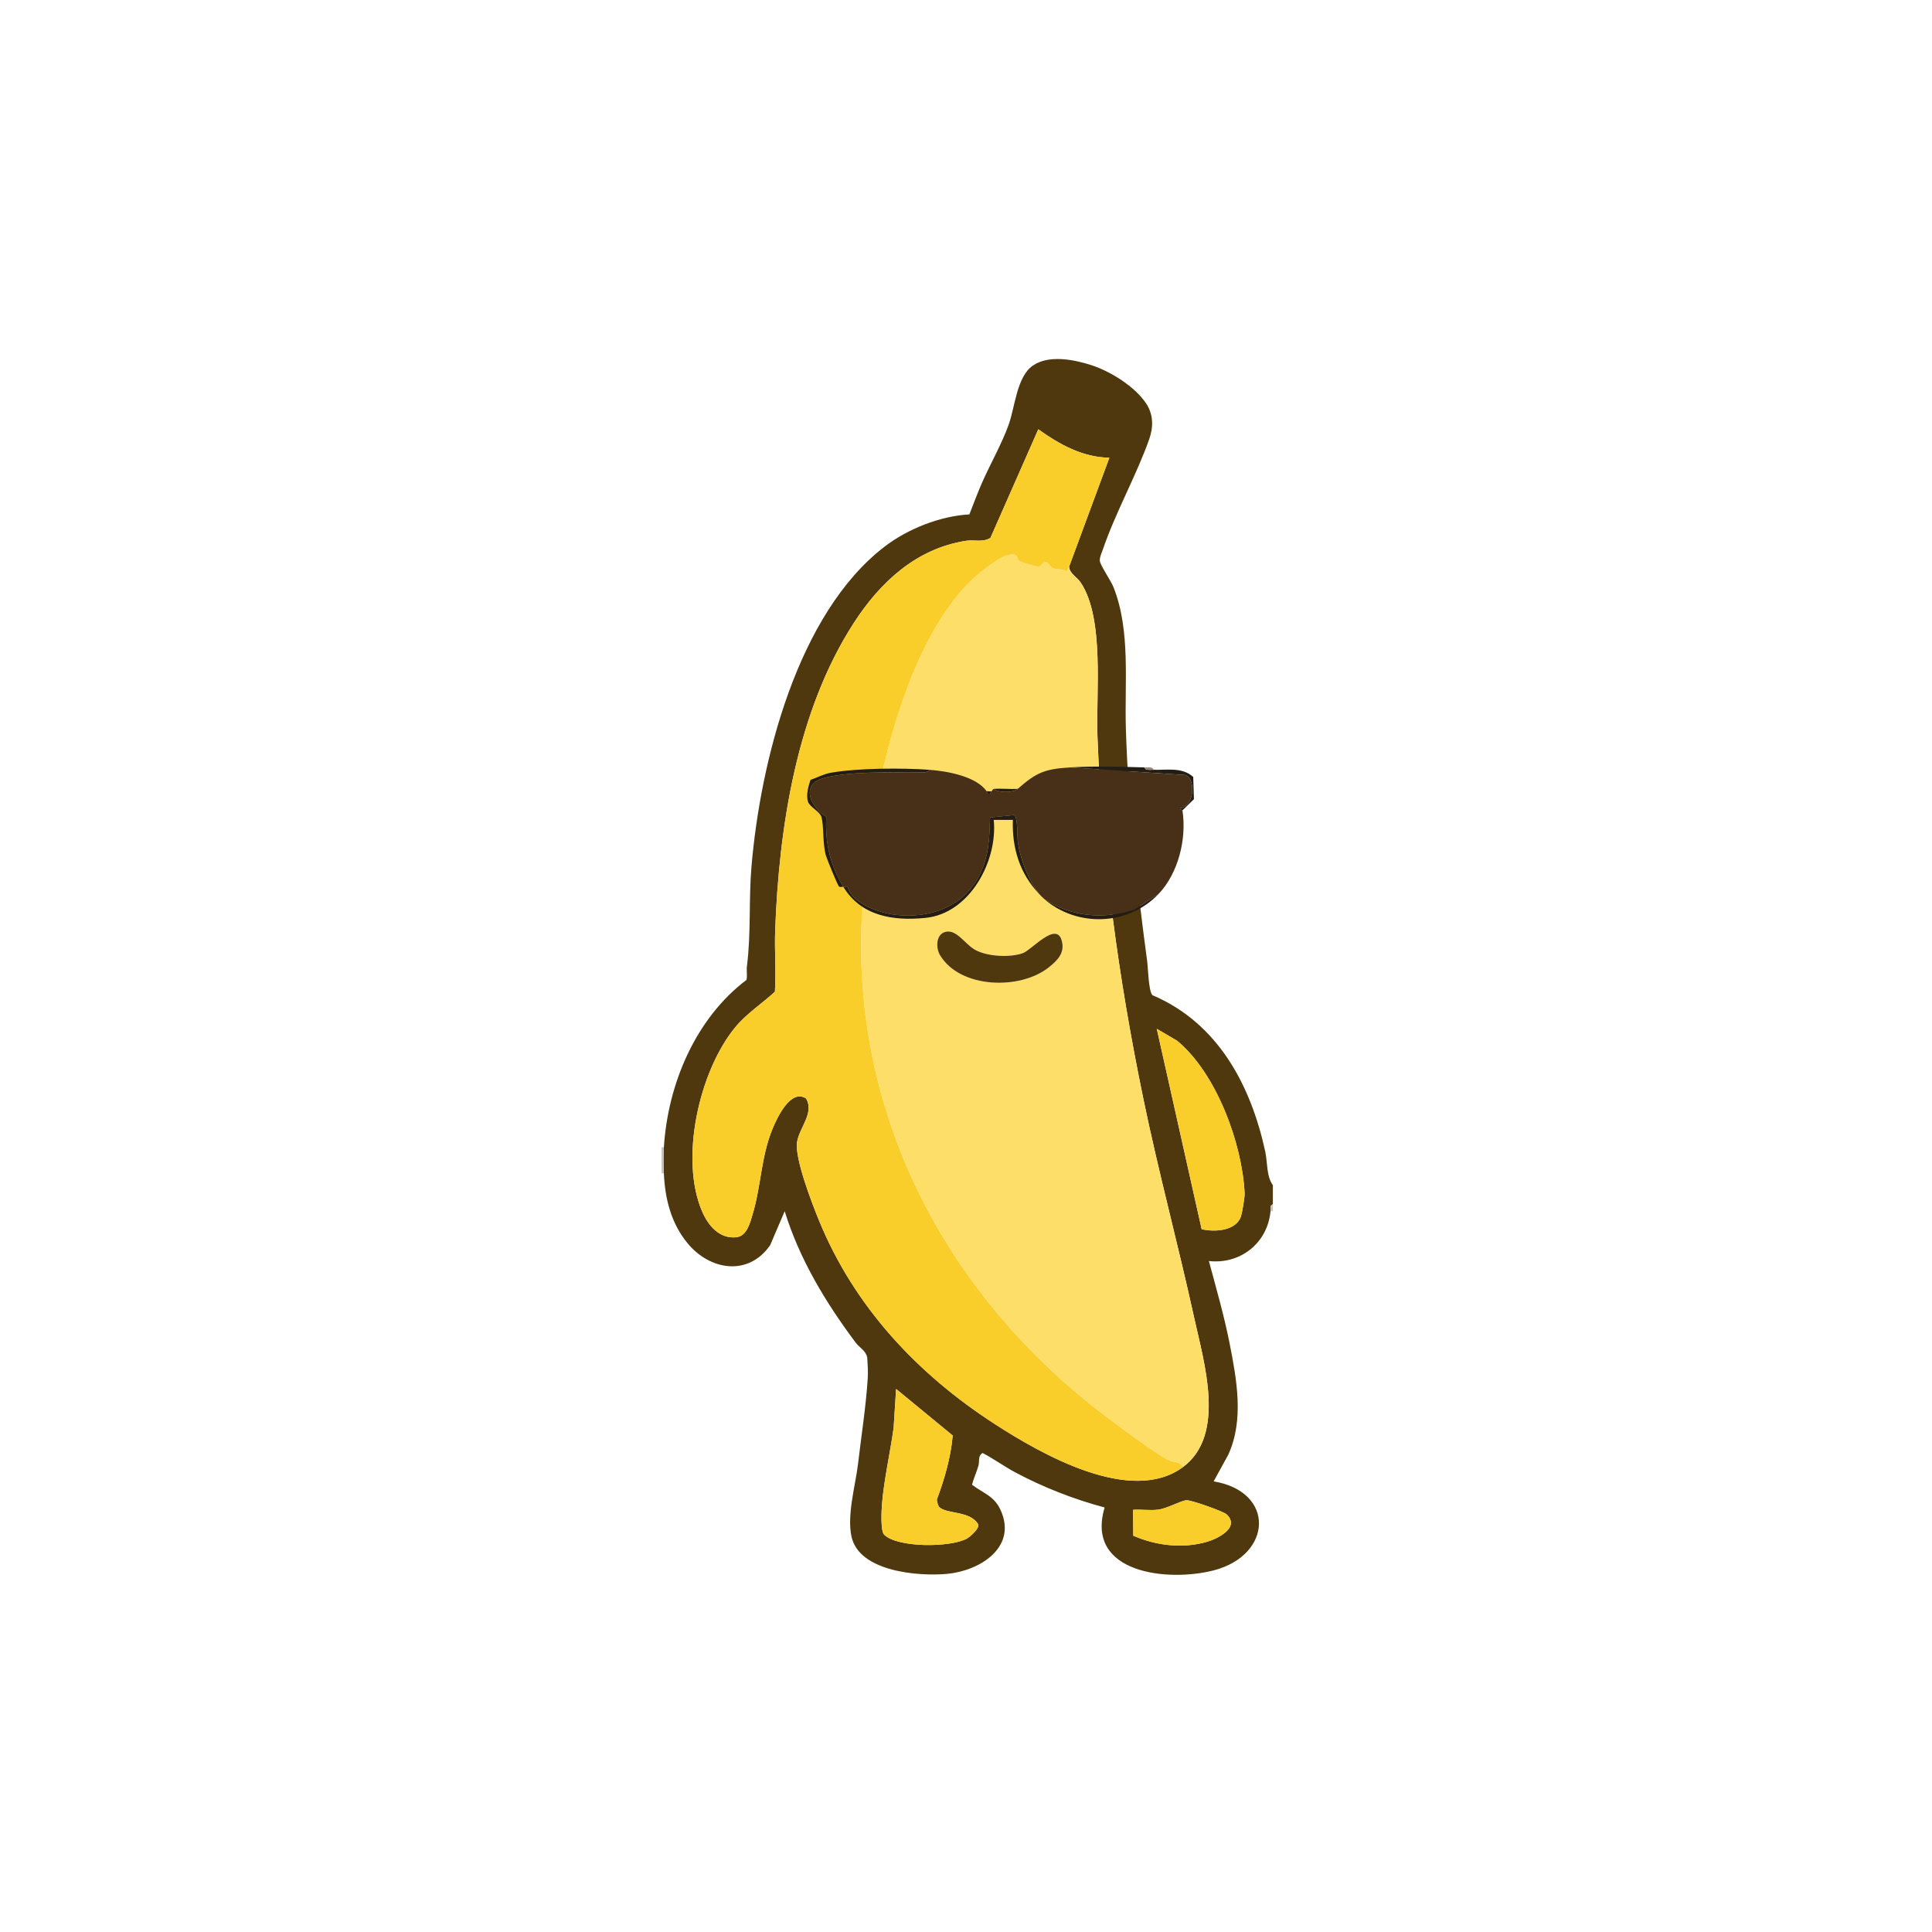 <svg width="809" height="809" viewBox="0 0 809 809" fill="none" xmlns="http://www.w3.org/2000/svg">
<g clip-path="url(#clip0_7_193)">
<path d="M277.992 480.406C279.649 453.973 291.179 426.518 312.582 410.314C312.989 408.409 312.522 406.455 312.771 404.55C314.527 390.837 313.495 376.638 314.676 362.796C318.436 318.781 333.905 256.985 370.341 228.944C380.055 221.463 393.639 216.075 405.913 215.4C407.719 210.816 409.445 206.093 411.45 201.598C414.883 193.918 419.576 185.623 422.374 177.795C425.043 170.323 425.748 157.811 432.436 153.128C439.123 148.444 449.79 150.548 457.133 152.949C465.11 155.559 475.211 161.879 479.895 168.884C483.04 173.597 483.011 178.846 481.185 184.006C475.837 199.108 467.154 214.477 461.796 230.105C461.29 231.574 460.437 233.26 460.536 234.798C460.665 236.674 465.15 243.044 466.301 245.971C473.505 264.188 470.836 286.047 471.451 305.316C472.473 337.743 476.035 370.367 480.371 402.565C480.738 405.324 480.937 415.117 482.584 416.724C509.93 428.363 523.703 454.231 529.795 482.132C530.777 486.647 530.242 492.481 533 496.291V504.229L532.147 504.874C531.839 505.628 532.077 506.462 532.008 507.206C530.797 520.393 519.515 529.511 506.209 528.043C509.255 539.444 512.599 550.944 514.882 562.533C517.878 577.724 520.974 594.542 514.346 609.098L508.194 620.311C534.082 624.577 532.911 651.179 508.233 657.569C489.162 662.51 454.285 658.958 462.55 631.235C449.641 627.792 436.931 622.831 425.143 616.54C420.499 614.06 416.113 610.865 411.45 608.414C409.366 609.704 410.239 611.797 409.733 613.653C408.979 616.371 407.709 618.961 407.034 621.71C411.985 625.5 416.341 626.343 419.08 632.525C425.946 648.024 410.219 657.777 396.596 659.038C384.58 660.149 359.773 658.144 356.558 643.449C354.564 634.341 358.225 621.987 359.307 612.819C360.686 601.151 362.611 588.817 363.355 577.178C363.534 574.331 363.335 571.245 363.137 568.387C362.502 565.52 359.853 564.279 358.344 562.265C345.783 545.476 334.818 527.368 328.577 507.186L322.485 521.425C313.346 534.552 297.291 531.982 287.895 520.581C280.979 512.187 278.459 501.937 277.982 491.301C277.824 487.867 277.774 483.789 277.982 480.386L277.992 480.406ZM447.667 237.309L464.535 191.666C453.263 191.468 443.658 186.1 434.777 179.759L414.744 225.213C411.569 227.228 407.917 225.938 404.563 226.444C383.746 229.639 368.545 243.788 357.551 260.795C333.588 297.855 326.196 346.415 324.598 389.577C324.281 398.12 325.025 406.723 324.489 415.266C319.071 420.276 312.542 424.434 307.76 430.288C292.697 448.724 284.472 485.496 294.096 507.474C296.656 513.328 301.31 518.736 308.236 518.091C312.771 517.664 314.1 512.028 315.231 508.208C318.714 496.48 318.645 484.533 323.447 472.766C325.313 468.211 331.068 455.669 337.587 460.005C341 466.118 334.808 472.041 333.776 478.114C332.635 484.851 340.067 504.041 342.994 511.155C357.799 547.223 384.123 575.323 416.589 596.318C436.147 608.959 473.564 630.372 495.304 614.347C513.592 600.873 504.116 570.342 500.008 551.598C493.29 520.938 485.045 490.586 478.704 459.787C468.335 409.451 461.459 359.393 459.554 308.273C458.879 290.324 462.61 258.88 452.499 243.887C450.921 241.555 447.935 240.275 447.677 237.299L447.667 237.309ZM484.38 430.794L503.173 514.697C508.561 515.987 517.66 515.481 519.664 509.24C520.15 507.732 521.232 501.272 521.162 499.754C520.23 478.917 509.295 449.25 492.814 435.745L484.37 430.794H484.38ZM393.282 631.047C392.875 630.65 392.23 628.626 392.289 627.931C395.514 619.279 398.114 610.339 398.937 601.111L375.233 581.614L374.191 597.936C372.752 608.305 370.182 619.457 369.329 629.786C369.1 632.575 368.674 641.138 370.251 642.656C375.957 648.133 397.677 648.024 404.722 644.342C406.24 643.549 410.487 639.758 409.525 638.171C406.101 632.525 396.328 634.093 393.282 631.047ZM474.547 643.043C484.013 647.21 495.185 648.54 505.257 645.652C509.96 644.303 519.337 639.629 513.681 634.162C512.322 632.842 498.688 628.07 496.823 628.209C494.322 628.387 488.726 631.721 484.826 632.158C481.482 632.535 477.841 631.999 474.457 632.207L474.547 643.033V643.043Z" fill="#4F380D"/>
<path d="M277.992 491.32H277V480.406H277.992C277.784 483.809 277.833 487.887 277.992 491.32Z" fill="#CCC4BB"/>
<path d="M533 507.196H532.008C532.077 506.452 531.839 505.618 532.147 504.864L533 504.219V507.196Z" fill="#CCC4BB"/>
<path d="M495.295 614.357C493.856 611.47 491.544 612.651 488.974 611.252C483.011 607.997 471.471 599.335 465.567 594.969C395.802 543.413 354.425 464.48 361.301 376.678C364.457 336.433 377.058 270.955 407.471 242.26C410.199 239.69 418.207 233.35 421.551 232.526C426.958 231.197 425.222 233.628 426.79 234.828C427.554 235.414 434.271 237.448 435.085 237.2C436.127 236.882 436.851 235.066 438.151 235.344C439.024 235.533 439.808 237.368 440.701 237.815C442.437 238.678 444.819 237.974 446.605 239.254L447.657 237.299C447.915 240.276 450.901 241.555 452.479 243.887C462.59 258.88 458.859 290.334 459.534 308.273C461.449 359.393 468.315 409.451 478.684 459.787C485.025 490.576 493.27 520.929 499.988 551.599C504.096 570.342 513.572 600.863 495.285 614.347L495.295 614.357ZM383.815 339.658C376.195 341.91 372.544 368.899 387.596 367.261C389.699 367.033 392.289 365.972 393.569 364.285C397.022 359.76 397.469 350.691 395.633 345.403C394.065 340.898 388.32 338.318 383.815 339.648V339.658ZM449.433 341.721C447.746 340.114 442.884 340.223 440.671 340.957C434.589 342.972 434.073 354.303 434.966 359.651C436.008 365.853 439.887 368.214 446.158 367.271C454.979 365.952 454.265 346.345 449.433 341.721ZM395.713 390.252C391.813 391.403 391.813 396.999 393.629 400.005C402.063 413.986 427.177 414.69 439.242 405.006C442.973 402.01 446.039 398.874 444.541 393.734C442.209 385.737 432.029 397.723 428.357 399.082C423.039 401.057 413.732 400.541 408.622 397.902C404.107 395.56 400.555 388.813 395.703 390.252H395.713Z" fill="#FDDE68"/>
<path d="M495.295 614.357C473.554 630.382 436.137 608.969 416.58 596.328C384.103 575.333 357.779 547.243 342.985 511.165C340.067 504.051 332.625 484.851 333.767 478.124C334.798 472.041 340.99 466.118 337.577 460.015C331.058 455.679 325.303 468.211 323.437 472.776C318.625 484.543 318.694 496.49 315.221 508.218C314.09 512.038 312.761 517.674 308.226 518.101C301.3 518.756 296.647 513.338 294.087 507.484C284.462 485.516 292.687 448.734 307.75 430.298C312.532 424.444 319.061 420.286 324.479 415.276C325.015 406.733 324.271 398.13 324.588 389.587C326.186 346.425 333.568 297.865 357.541 260.805C368.535 243.798 383.736 229.649 404.554 226.454C407.907 225.938 411.559 227.228 414.734 225.223L434.767 179.769C443.648 186.119 453.253 191.487 464.525 191.676L447.657 237.319L446.605 239.273C444.809 237.993 442.438 238.698 440.701 237.835C439.808 237.388 439.024 235.552 438.151 235.364C436.851 235.076 436.127 236.902 435.085 237.219C434.271 237.467 427.554 235.433 426.79 234.848C425.222 233.647 426.958 231.216 421.551 232.546C418.207 233.37 410.199 239.7 407.471 242.28C377.058 270.985 364.457 336.463 361.301 376.698C354.425 464.5 395.802 543.432 465.567 594.989C471.471 599.355 483.011 608.007 488.974 611.271C491.544 612.68 493.856 611.49 495.295 614.377V614.357Z" fill="#F9CE2A"/>
<path d="M484.38 430.794L492.824 435.745C509.305 449.25 520.24 478.917 521.172 499.754C521.242 501.272 520.15 507.732 519.674 509.24C517.67 515.481 508.571 515.997 503.183 514.697L484.39 430.794H484.38Z" fill="#F9CE2A"/>
<path d="M393.282 631.047C396.328 634.093 406.091 632.525 409.525 638.171C410.487 639.758 406.24 643.549 404.722 644.343C397.677 648.024 375.967 648.143 370.251 642.656C368.674 641.138 369.091 632.575 369.329 629.786C370.192 619.457 372.752 608.315 374.191 597.936L375.233 581.614L398.937 601.111C398.114 610.339 395.504 619.279 392.289 627.931C392.23 628.616 392.875 630.64 393.282 631.047Z" fill="#F9CE2A"/>
<path d="M474.547 643.043L474.457 632.217C477.841 632.009 481.483 632.545 484.826 632.168C488.726 631.721 494.322 628.397 496.823 628.219C498.688 628.08 512.322 632.862 513.681 634.172C519.337 639.629 509.96 644.313 505.257 645.662C495.176 648.54 484.013 647.22 474.547 643.053V643.043Z" fill="#F9CE2A"/>
<path d="M395.713 390.252C400.565 388.813 404.107 395.56 408.632 397.902C413.742 400.551 423.049 401.057 428.367 399.082C432.039 397.723 442.219 385.727 444.551 393.734C446.049 398.874 442.983 402.01 439.252 405.006C427.177 414.69 402.063 413.986 393.639 400.005C391.823 396.999 391.823 391.403 395.722 390.252H395.713Z" fill="#4F380D"/>
<path d="M383.815 339.658C388.32 338.328 394.065 340.898 395.633 345.413C397.469 350.701 397.022 359.77 393.569 364.295C392.289 365.982 389.7 367.033 387.596 367.271C372.553 368.909 376.195 341.92 383.815 339.667V339.658Z" fill="#4F380D"/>
<path d="M449.433 341.721C454.265 346.335 454.979 365.952 446.158 367.271C439.887 368.214 436.008 365.843 434.966 359.651C434.063 354.303 434.579 342.972 440.671 340.957C442.884 340.223 447.746 340.114 449.433 341.721Z" fill="#4F380D"/>
<path d="M448.129 321.335L496.429 324.535C500.929 326.375 500.019 337.915 494.139 338.415C494.039 339.085 495.119 339.225 495.139 339.335C496.959 351.195 493.449 365.595 485.139 374.335L475.139 380.835C462.179 385.125 448.489 383.985 437.139 376.335C436.279 375.575 435.879 375.115 435.139 374.335C430.399 368.175 427.499 360.425 426.229 352.745C425.949 351.055 426.269 341.445 424.579 341.305L414.599 342.295C414.219 351.415 414.189 358.385 410.019 366.715C403.489 379.735 389.009 384.765 374.919 383.065C368.259 382.265 356.789 378.405 354.999 371.465C354.619 371.025 353.689 371.435 353.139 371.345C347.519 362.035 345.489 352.995 345.989 341.995C339.719 338.415 335.019 328.845 344.309 326.015C354.309 322.965 372.789 323.465 383.649 323.355C385.319 323.335 388.139 324.015 389.139 322.345C396.489 322.865 408.839 325.065 413.139 331.345L413.639 332.345H414.639L415.139 331.345C415.349 331.295 415.769 330.375 416.139 330.345C418.029 332.025 424.249 332.005 426.139 330.345C433.889 323.555 437.299 321.995 448.139 321.345L448.129 321.335Z" fill="#483018"/>
<path d="M389.129 322.335C388.129 324.005 385.309 323.325 383.639 323.345C372.779 323.455 354.299 322.945 344.299 326.005C335.019 328.845 339.709 338.405 345.979 341.985C345.479 352.985 347.509 362.025 353.129 371.335C353.669 371.425 354.609 371.015 354.989 371.455C356.779 378.395 368.239 382.255 374.909 383.055C389.009 384.755 403.489 379.735 410.009 366.705C414.189 358.375 414.209 351.405 414.589 342.285L424.569 341.295C426.259 341.435 425.939 351.045 426.219 352.735C427.489 360.415 430.389 368.165 435.129 374.325C427.039 365.815 423.719 355.235 424.129 343.325H416.119C417.829 360.475 406.119 382.455 387.639 384.345C373.829 385.755 360.489 383.515 353.129 371.335C352.589 371.245 351.799 371.625 351.299 371.195C350.769 370.735 346.249 359.725 345.809 358.155C344.369 352.955 345.069 345.935 343.939 342.025C343.299 339.815 338.999 337.885 338.319 335.645C337.469 332.815 338.489 329.315 339.369 326.575C342.259 325.595 344.789 324.135 347.879 323.585C359.039 321.605 377.689 321.515 389.129 322.335Z" fill="#241D15"/>
<path d="M479.129 321.335L479.819 322.155C480.909 322.515 482.029 322.305 483.129 322.335C488.969 322.515 494.829 321.135 499.649 325.315L499.939 334.645L495.129 339.335C495.109 339.225 494.029 339.085 494.129 338.415C500.019 337.915 500.919 326.375 496.419 324.535L448.119 321.335C457.759 320.755 469.369 321.045 479.119 321.335H479.129Z" fill="#241D15"/>
<path d="M485.129 374.335C472.419 387.705 450.899 388.405 437.129 376.335C448.479 383.985 462.169 385.125 475.129 380.835L485.129 374.335Z" fill="#241D15"/>
<path d="M426.129 330.335C424.239 331.995 418.019 332.015 416.129 330.335C419.419 330.095 422.829 330.505 426.129 330.335Z" fill="#241D15"/>
<path d="M483.129 322.335C482.029 322.305 480.909 322.515 479.819 322.155L479.129 321.335C480.229 321.365 481.349 321.155 482.439 321.515L483.129 322.335Z" fill="#9A8872"/>
<path d="M415.129 331.335L414.629 332.335H413.629L413.129 331.335C413.769 331.245 414.549 331.465 415.129 331.335Z" fill="#241D15"/>
</g>
<defs>
<clipPath id="clip0_7_193">
<rect width="809" height="809" fill="white"/>
</clipPath>
</defs>
</svg>
